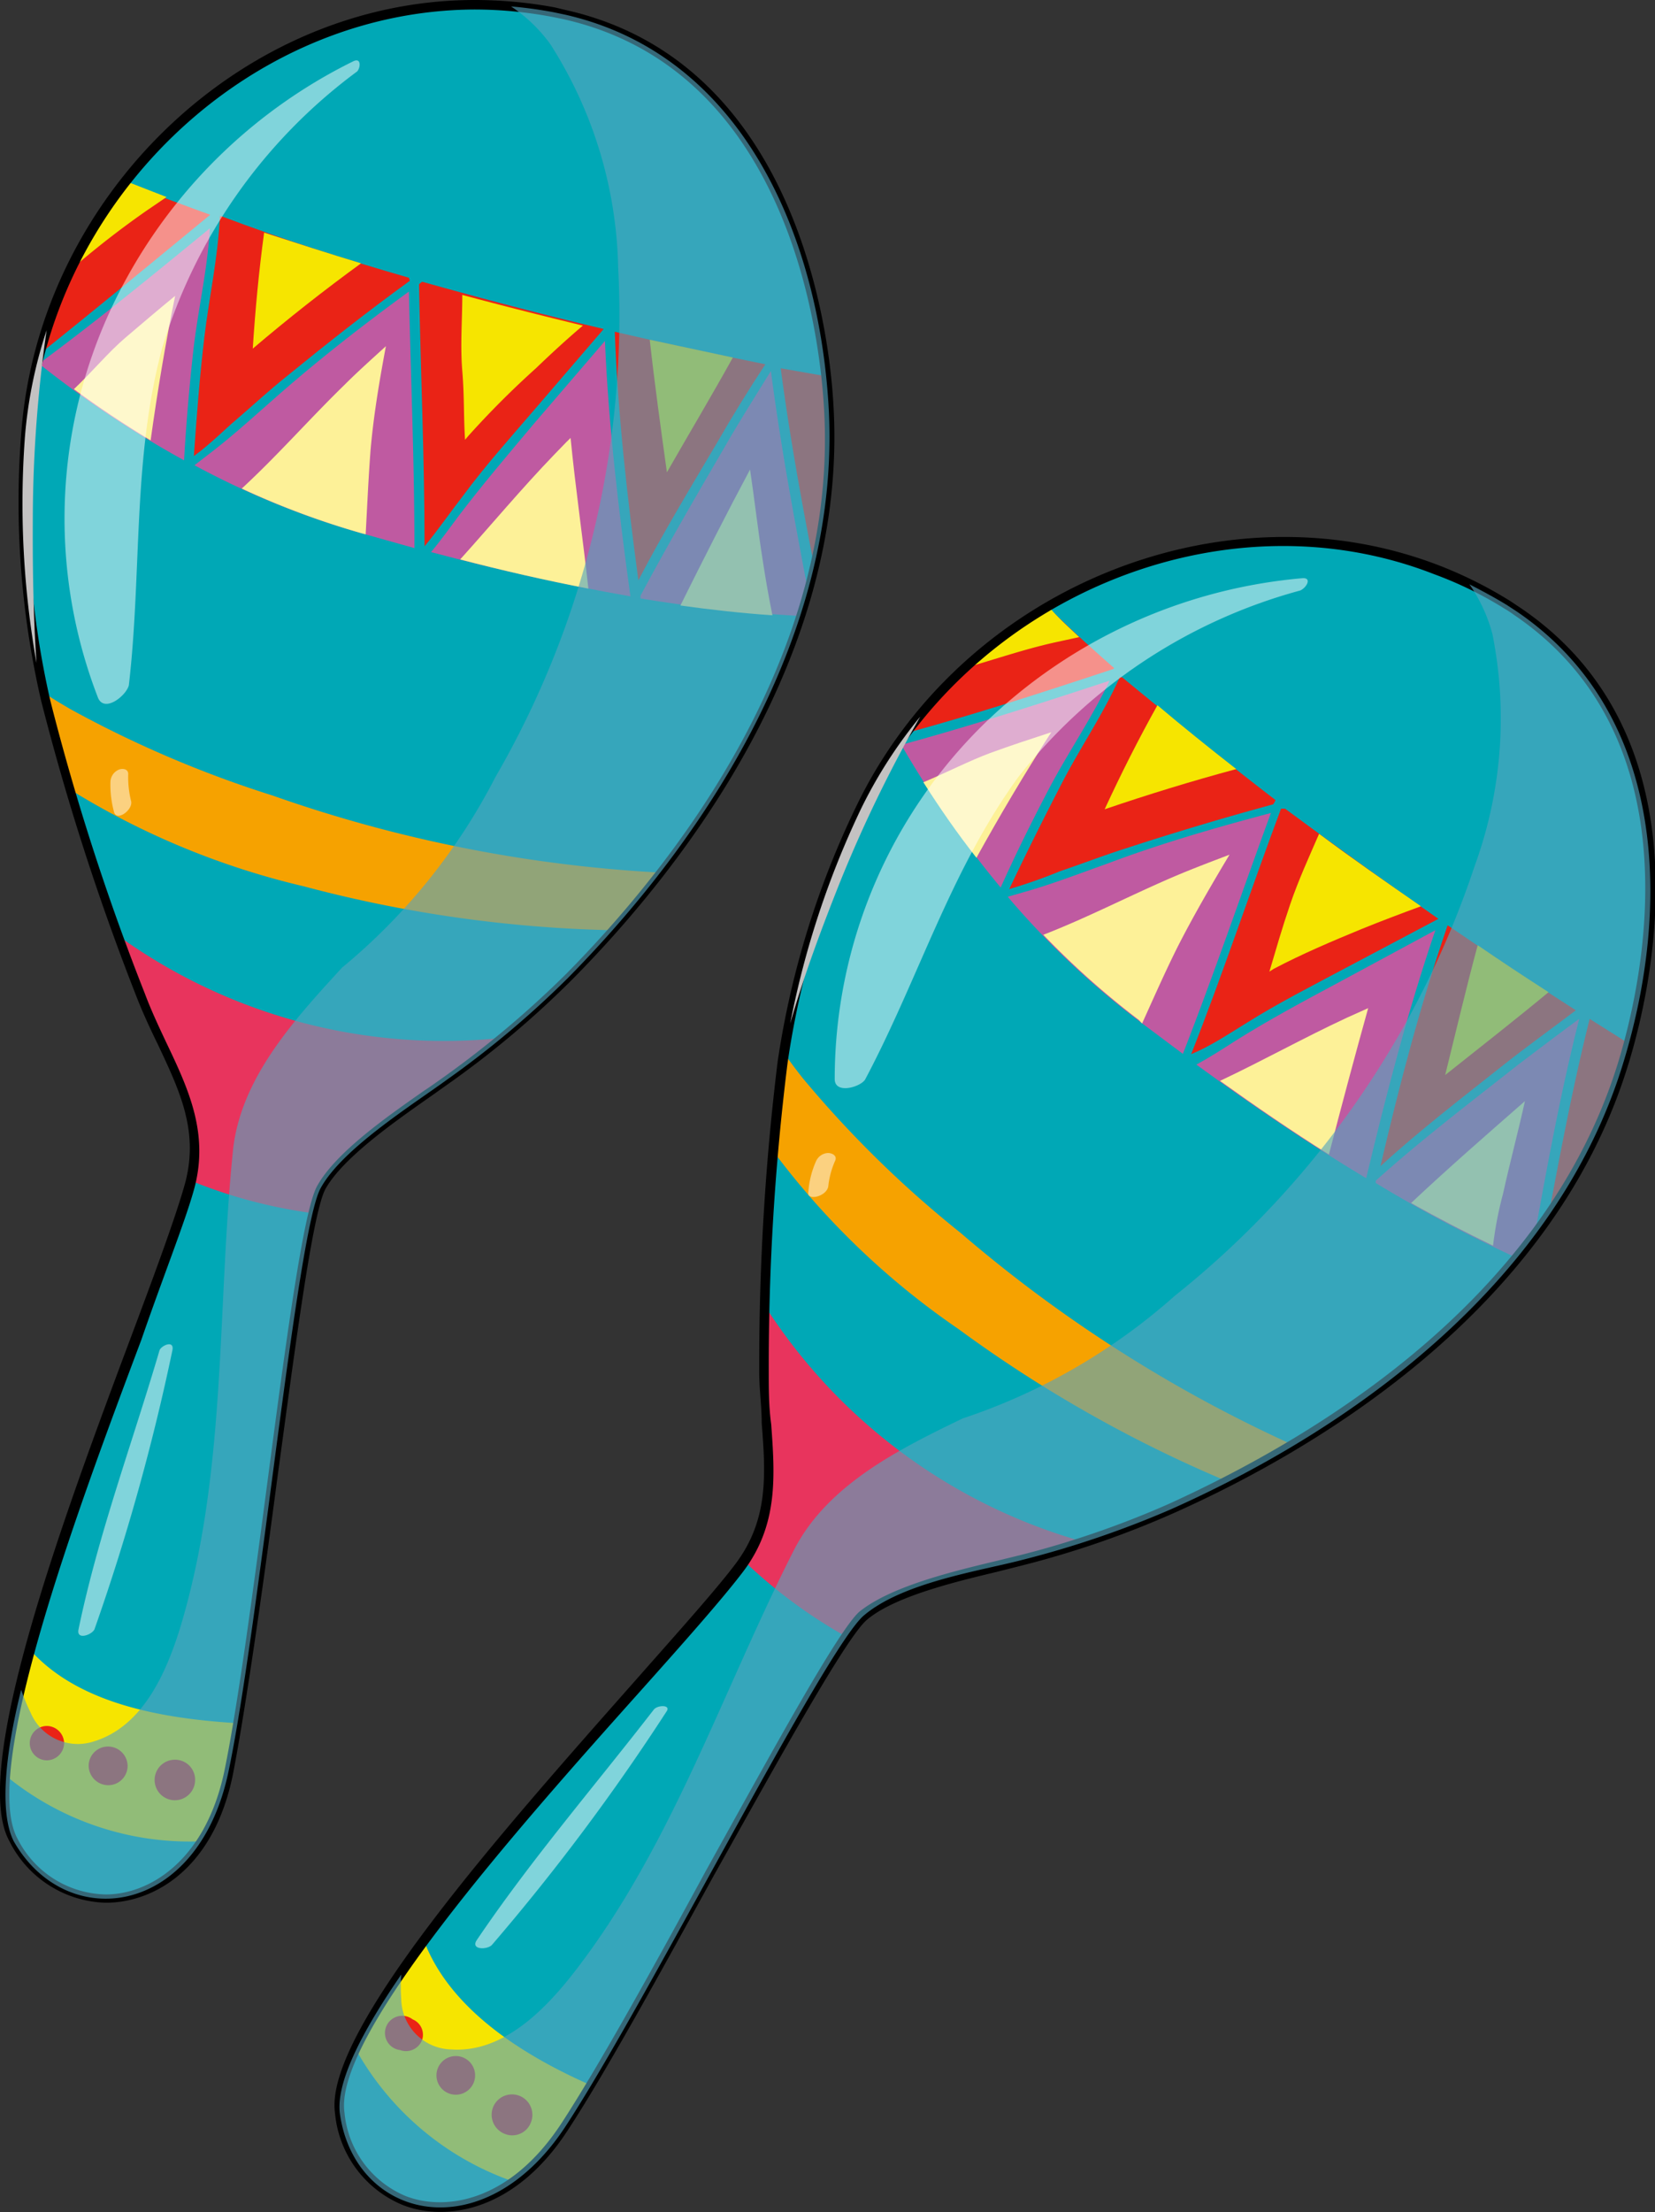 <svg xmlns="http://www.w3.org/2000/svg" width="53.95" height="72.08" viewBox="0 0 53.95 72.08">
  <rect x="0" y="0" width="53.95" height="72.08" fill="#333333" stroke="none"/>
  <defs>
    <style>
      .cls-1 {
        isolation: isolate;
      }

      .cls-2 {
        fill: #00a8b6;
      }

      .cls-3 {
        fill: #f6e500;
      }

      .cls-4 {
        fill: #ea2316;
      }

      .cls-5 {
        fill: #bf5aa1;
      }

      .cls-6 {
        fill: #fdf198;
      }

      .cls-7 {
        fill: #f6a200;
      }

      .cls-8 {
        fill: #e8345d;
      }

      .cls-9 {
        fill: #c3c2c2;
      }

      .cls-10, .cls-9 {
        mix-blend-mode: multiply;
      }

      .cls-10 {
        fill: #56a6bf;
        opacity: 0.63;
      }

      .cls-11 {
        fill: #fff;
        opacity: 0.5;
        mix-blend-mode: screen;
      }
    </style>
  </defs>
  <title>Asset 16music</title>
  <g class="cls-1">
    <g id="Layer_2" data-name="Layer 2">
      <g id="Layer_1-2" data-name="Layer 1">
        <g>
          <g>
            <path class="cls-2" d="M49.45,19.93l-.32-.21C41.66,15,31.69,18.76,28,26.36a28.67,28.67,0,0,0-2.53,8.28,79.86,79.86,0,0,0-.61,10c0,2.4.7,4.48-.82,6.48-2.56,3.37-13.49,14.27-13,17.73s4.69,4.49,7.36.41,8.45-15.56,9.72-16.64,3.78-1.45,5.16-1.81a31.85,31.85,0,0,0,4.85-1.65c6.28-2.8,12.55-7.57,14.7-14.4C54.49,29.62,54.36,23.27,49.45,19.93Z"/>
            <path class="cls-3" d="M16.75,71.09a6.76,6.76,0,0,0,1.69-1.81c.25-.39.53-.84.83-1.33-2.28-1-4.6-2.5-5.44-4.69a22.06,22.06,0,0,0-2.23,3.52A9.41,9.41,0,0,0,16.75,71.09Z"/>
            <path class="cls-4" d="M36.32,21.77c-.74-.65-1.46-1.3-2.17-2a15.82,15.82,0,0,0-4.62,4.12c2.28-.62,4.52-1.35,6.76-2.09Z"/>
            <path class="cls-5" d="M34.17,25.75c.62-1.19,1.41-2.33,2-3.57-2.25.74-4.51,1.47-6.79,2.09a33.58,33.58,0,0,0,3.24,4.65C33.1,27.85,33.62,26.8,34.17,25.75Z"/>
            <path class="cls-5" d="M41.43,26.49c-1.81.48-3.61,1-5.36,1.66-.9.32-1.8.67-2.73.93l-.49.14a27,27,0,0,0,4.28,4.05l1.43,1.07C39.57,31.75,40.47,29.11,41.43,26.49Z"/>
            <path class="cls-4" d="M40.64,33.33c1-.63,2.12-1.2,3.19-1.77l3.06-1.62c-1.67-1.16-3.33-2.35-5-3.59l-.13,0c-1,2.67-1.89,5.37-2.93,8C39.48,34.08,40.05,33.69,40.64,33.33Z"/>
            <path class="cls-5" d="M44.54,38.37c.65-2.72,1.35-5.42,2.25-8.06L43.66,32c-1.14.61-2.28,1.22-3.38,1.91-.42.27-.84.54-1.28.78,1.79,1.31,3.63,2.56,5.53,3.7Z"/>
            <path class="cls-4" d="M49,34.71c.77-.61,1.58-1.19,2.37-1.79-1.41-.9-2.8-1.83-4.18-2.77C46.31,32.71,45.62,35.34,45,38,46.28,36.83,47.65,35.78,49,34.71Z"/>
            <path class="cls-4" d="M50.48,39.61a17.85,17.85,0,0,0,2.39-4.83c.08-.25.15-.51.22-.78l-1.27-.8C51.29,35.32,50.88,37.47,50.48,39.61Z"/>
            <path class="cls-5" d="M51.48,33.2c-.67.49-1.34,1-2,1.5-1.56,1.23-3.15,2.44-4.63,3.77a.24.24,0,0,0,0,.08A45.25,45.25,0,0,0,49.47,41c.19-.23.37-.47.55-.7C50.45,37.9,50.89,35.53,51.48,33.2Z"/>
            <path class="cls-6" d="M34.27,23.86c-.67.22-1.35.44-2,.68s-1.43.64-2.17.95c.54.85,1.11,1.67,1.73,2.46C32.6,26.56,33.41,25.19,34.27,23.86Z"/>
            <path class="cls-6" d="M37.23,33.35c.38-.84.75-1.68,1.16-2.5.51-1,1.09-2,1.69-3-.58.22-1.16.44-1.73.68-1.46.62-2.87,1.36-4.34,1.93a26.79,26.79,0,0,0,3.12,2.78Z"/>
            <path class="cls-6" d="M44.6,32.85l-.69.31c-1.4.65-2.74,1.4-4.14,2.06,1.16.83,2.34,1.64,3.55,2.4C43.74,36,44.16,34.43,44.6,32.85Z"/>
            <path class="cls-6" d="M49,38.88c.22-1,.49-2,.71-3C48.43,37,47.19,38.08,46,39.2c.87.49,1.76.95,2.67,1.39C48.74,40,48.85,39.44,49,38.88Z"/>
            <path class="cls-4" d="M41.58,26.07c-1.69-1.3-3.35-2.64-5-4l-.08,0c-.53,1.19-1.28,2.28-1.88,3.44s-1.17,2.3-1.72,3.46a16.34,16.34,0,0,0,1.65-.58c.71-.24,1.41-.51,2.13-.74q2.39-.78,4.82-1.44A.56.56,0,0,0,41.58,26.07Z"/>
            <path class="cls-3" d="M34.4,20.93l.78-.17c-.34-.32-.69-.63-1-1a16.12,16.12,0,0,0-2.71,2C32.42,21.49,33.4,21.15,34.4,20.93Z"/>
            <path class="cls-3" d="M41.38,31.66l.14-.09c.93-.49,1.9-.9,2.87-1.3.64-.26,1.28-.5,1.93-.74C45.21,28.76,44.11,28,43,27.17c-.33.76-.67,1.5-.94,2.29S41.6,30.92,41.38,31.66Z"/>
            <path class="cls-3" d="M50.48,32.33q-1.17-.75-2.31-1.53c-.38,1.41-.71,2.82-1.06,4.23C48.24,34.13,49.37,33.25,50.48,32.33Z"/>
            <path class="cls-3" d="M52.49,35.85c.13-.35.26-.71.38-1.07s.15-.51.22-.78L53,34C52.85,34.58,52.66,35.21,52.49,35.85Z"/>
            <path class="cls-3" d="M40.3,25.06c-.87-.68-1.73-1.37-2.57-2.08-.62,1.11-1.19,2.24-1.72,3.39C37.42,25.89,38.85,25.45,40.3,25.06Z"/>
            <path class="cls-7" d="M31.31,40.17a35.59,35.59,0,0,1-5.11-5c-.22-.27-.43-.56-.64-.85,0,.11,0,.22,0,.33-.13,1-.23,1.94-.31,2.92a25.45,25.45,0,0,0,6,5.74,42.77,42.77,0,0,0,8.85,5c.71-.37,1.43-.77,2.13-1.19A45.43,45.43,0,0,1,31.31,40.17Z"/>
            <path class="cls-8" d="M24.94,42.56c0,.7,0,1.4,0,2.1,0,2.3.63,4.32-.65,6.24a16.44,16.44,0,0,0,3.33,2.45,4,4,0,0,1,.58-.71c1.12-1,3.78-1.45,5.16-1.81.68-.17,1.34-.37,2-.58A18.18,18.18,0,0,1,24.94,42.56Z"/>
            <path d="M13.13,71.85h0a3.59,3.59,0,0,1-2.21-3c-.37-2.64,5.46-9.19,9.71-14,1.43-1.62,2.67-3,3.33-3.87,1.1-1.45,1-2.92.87-4.62,0-.57-.09-1.16-.08-1.77a80.5,80.5,0,0,1,.6-10A28.75,28.75,0,0,1,27.9,26.3c3.39-7.08,11.9-10.61,19-7.88a13.82,13.82,0,0,1,2.34,1.17l.33.22c6.27,4.25,4.24,12.57,3.47,15-2.51,8-10.33,12.51-14.77,14.49A30.83,30.83,0,0,1,33.36,51l-.83.21c-1.42.34-3.37.81-4.27,1.57-.68.58-2.86,4.53-5,8.35-1.74,3.16-3.53,6.42-4.73,8.25C16.8,72.07,14.53,72.4,13.13,71.85ZM46.75,18.71C39.83,16,31.5,19.5,28.18,26.43a28.19,28.19,0,0,0-2.51,8.23,79.64,79.64,0,0,0-.61,10c0,.6,0,1.18.08,1.75.12,1.68.24,3.29-.93,4.82-.67.88-1.91,2.28-3.35,3.89-4,4.47-10,11.23-9.63,13.72a3.27,3.27,0,0,0,2,2.72h0c1.3.5,3.4.18,5.07-2.37,1.19-1.82,3-5.08,4.71-8.23,2.22-4,4.31-7.82,5-8.44,1-.81,2.94-1.29,4.4-1.64l.82-.2A30.52,30.52,0,0,0,38.11,49c4.39-2,12.13-6.4,14.61-14.29.75-2.4,2.73-10.54-3.36-14.67a3.53,3.53,0,0,0-.32-.21A12.27,12.27,0,0,0,46.75,18.71Z"/>
            <path class="cls-4" d="M13.76,66.47a.56.56,0,0,1-.72.33.56.56,0,1,1,.41-1A.54.54,0,0,1,13.76,66.47Z"/>
            <path class="cls-4" d="M15.42,67.91a.63.63,0,0,1-1.17-.45.63.63,0,1,1,1.17.45Z"/>
            <path class="cls-4" d="M17.31,69.15a.65.65,0,0,1-.86.38.67.67,0,0,1-.38-.86.66.66,0,0,1,1.24.48Z"/>
            <path class="cls-9" d="M27.36,28.8A43.88,43.88,0,0,1,30,23.35a15.27,15.27,0,0,0-1.93,3,29,29,0,0,0-2.31,7C26.21,31.78,26.78,30.26,27.36,28.8Z"/>
            <path class="cls-10" d="M52.87,34.78c1.62-5.16,1.49-11.51-3.42-14.85l-.32-.21c-.41-.25-.82-.47-1.23-.68a5.14,5.14,0,0,1,.75,1.62,14,14,0,0,1-.58,7.56,30,30,0,0,1-9.77,14,19.79,19.79,0,0,1-6.92,4c-2.07,1-4.41,2.16-5.5,4.29-2.35,4.62-4,9.72-7.23,13.84-.94,1.19-2.29,2.55-3.95,2.43a1.67,1.67,0,0,1-1.62-1.64,5.38,5.38,0,0,1,0-.8c-1.3,1.89-2.13,3.52-2,4.53.48,3.46,4.69,4.49,7.36.41s8.45-15.56,9.72-16.64,3.78-1.45,5.16-1.81a31.85,31.85,0,0,0,4.85-1.65C44.45,46.38,50.72,41.61,52.87,34.78Z"/>
            <path class="cls-11" d="M42.46,18.84a17,17,0,0,0-10.25,4.62,16.2,16.2,0,0,0-5,11.7c0,.52.88.25,1,0,1.74-3.28,2.78-6.82,5-9.86a17.51,17.51,0,0,1,9.18-6.06C42.6,19.14,42.77,18.82,42.46,18.84Z"/>
            <path class="cls-11" d="M27,38.66a2.75,2.75,0,0,1,.23-.85c.06-.16-.11-.24-.24-.24a.45.45,0,0,0-.39.27,3,3,0,0,0-.25,1C26.28,39.14,26.94,39,27,38.66Z"/>
            <path class="cls-11" d="M21.31,55.71c-1.92,2.48-4,4.89-5.77,7.51-.21.32.35.32.5.15a70.4,70.4,0,0,0,5.68-7.59C21.9,55.54,21.43,55.55,21.31,55.71Z"/>
          </g>
          <g>
            <path class="cls-2" d="M18.43.48,18.05.4C9.38-1.25,1.45,5.83.81,14.25a28.7,28.7,0,0,0,.65,8.62,80,80,0,0,0,3.08,9.56c.86,2.24,2.28,3.92,1.59,6.33C5,42.83-1.26,57,.45,60s6,2.49,7-2.28,2.22-17.57,3-19c.7-1.29,3-2.72,4.15-3.56a31,31,0,0,0,3.92-3.3c4.84-4.89,9-11.61,8.46-18.75C26.64,7.67,24.21,1.8,18.43.48Z"/>
            <path class="cls-3" d="M6.54,60a6.83,6.83,0,0,0,.92-2.3c.1-.46.19-1,.29-1.55C5.25,56,2.56,55.51,1,53.78a22.76,22.76,0,0,0-.8,4.09A9.46,9.46,0,0,0,6.54,60Z"/>
            <path class="cls-4" d="M6.86,7c-.92-.33-1.83-.68-2.74-1a15.69,15.69,0,0,0-2.81,5.52C3.21,10,5,8.52,6.85,7A.15.15,0,0,0,6.86,7Z"/>
            <path class="cls-5" d="M6.3,11.44c.15-1.33.47-2.68.54-4-1.83,1.5-3.66,3-5.57,4.41A33.71,33.71,0,0,0,6,15C6.07,13.79,6.17,12.62,6.3,11.44Z"/>
            <path class="cls-5" d="M13.33,9.5c-1.51,1.1-3,2.26-4.39,3.49-.72.63-1.43,1.28-2.2,1.86l-.4.31a27,27,0,0,0,5.46,2.22l1.71.48C13.51,15.07,13.39,12.28,13.33,9.5Z"/>
            <path class="cls-4" d="M15.09,16.16c.74-1,1.54-1.89,2.33-2.81l2.26-2.63c-2-.47-4-1-5.92-1.54l-.1.08c.05,2.85.18,5.69.18,8.54C14.28,17.27,14.67,16.7,15.09,16.16Z"/>
            <path class="cls-5" d="M20.55,19.43c-.38-2.76-.71-5.53-.83-8.32L17.41,13.8c-.84,1-1.69,2-2.45,3-.3.4-.59.81-.91,1.19,2.14.57,4.31,1.06,6.49,1.44Z"/>
            <path class="cls-4" d="M23.39,14.4c.49-.85,1-1.68,1.56-2.53-1.64-.33-3.28-.68-4.91-1.06.1,2.71.41,5.41.77,8.1C21.61,17.37,22.51,15.89,23.39,14.4Z"/>
            <path class="cls-4" d="M26.54,18.44A17.9,17.9,0,0,0,27,13.07c0-.27,0-.54-.07-.81L25.45,12C25.73,14.14,26.12,16.29,26.54,18.44Z"/>
            <path class="cls-5" d="M25.13,12.09c-.44.71-.88,1.41-1.3,2.12-1,1.72-2,3.42-2.95,5.2,0,0,0,.06,0,.09a47.87,47.87,0,0,0,5.19.57c.09-.29.18-.57.26-.86C25.88,16.85,25.44,14.48,25.13,12.09Z"/>
            <path class="cls-6" d="M5.71,9.64c-.55.45-1.09.91-1.63,1.37S3,12.12,2.41,12.68c.81.6,1.64,1.15,2.5,1.67C5.13,12.77,5.39,11.2,5.71,9.64Z"/>
            <path class="cls-6" d="M11.92,17.41c.05-.91.09-1.83.16-2.75.1-1.14.29-2.26.5-3.38-.46.42-.92.83-1.36,1.27-1.13,1.1-2.18,2.3-3.34,3.37a26.56,26.56,0,0,0,3.92,1.46Z"/>
            <path class="cls-6" d="M18.6,14.27c-.18.17-.35.36-.53.54C17,15.92,16,17.12,15,18.23c1.38.36,2.78.68,4.18.95C19,17.54,18.76,15.91,18.6,14.27Z"/>
            <path class="cls-6" d="M24.87,18.3c-.16-1-.27-2-.42-3-.78,1.46-1.53,2.94-2.27,4.43,1,.14,2,.25,3,.32Q25,19.16,24.87,18.3Z"/>
            <path class="cls-4" d="M13.33,9.05c-2.05-.59-4.09-1.24-6.1-2l-.06,0C7.1,8.44,6.81,9.73,6.66,11s-.25,2.57-.34,3.86c.53-.38,1.15-1,1.33-1.14.57-.49,1.12-1,1.71-1.47,1.3-1.06,2.62-2.1,4-3.1Z"/>
            <path class="cls-3" d="M4.77,6.87l.66-.45L4.12,5.91A16.54,16.54,0,0,0,2.33,8.77,29.57,29.57,0,0,1,4.77,6.87Z"/>
            <path class="cls-3" d="M15.16,14.33l.11-.13A29.2,29.2,0,0,1,17.47,12c.5-.48,1-.94,1.53-1.39-1.32-.32-2.63-.65-3.93-1,0,.82-.07,1.64,0,2.48S15.11,13.56,15.16,14.33Z"/>
            <path class="cls-3" d="M23.89,11.65l-2.71-.58c.16,1.44.36,2.88.56,4.32C22.45,14.15,23.19,12.91,23.89,11.65Z"/>
            <path class="cls-3" d="M27,14.2c0-.38,0-.75,0-1.13s0-.54-.07-.81l-.1,0C26.92,12.89,27,13.55,27,14.2Z"/>
            <path class="cls-3" d="M11.77,8.58c-1.06-.32-2.11-.66-3.16-1-.17,1.25-.29,2.52-.37,3.78C9.38,10.39,10.56,9.46,11.77,8.58Z"/>
            <path class="cls-7" d="M8.88,25.92A36.39,36.39,0,0,1,2.3,23.11c-.31-.18-.61-.36-.91-.56,0,.11.05.22.07.32.23.95.5,1.89.78,2.83A25.55,25.55,0,0,0,9.9,28.88a42.54,42.54,0,0,0,10,1.43c.54-.6,1.06-1.23,1.57-1.88A45.25,45.25,0,0,1,8.88,25.92Z"/>
            <path class="cls-8" d="M3.81,30.46c.24.66.48,1.31.73,2,.82,2.15,2.16,3.79,1.65,6a16.16,16.16,0,0,0,4,1.07,4.13,4.13,0,0,1,.27-.87c.7-1.29,3-2.72,4.15-3.56.57-.41,1.12-.83,1.65-1.27A18.15,18.15,0,0,1,3.81,30.46Z"/>
            <path d="M3.45,62h0a3.62,3.62,0,0,1-3.14-2c-1.3-2.32,1.75-10.54,4-16.54.75-2,1.4-3.77,1.7-4.82.5-1.74-.14-3.07-.87-4.62-.25-.51-.5-1.05-.72-1.62a81,81,0,0,1-3.08-9.57,28.78,28.78,0,0,1-.65-8.68C1.25,6.41,7.89,0,15.47,0a14.32,14.32,0,0,1,2.61.24l.38.09C25.84,2,27,10.5,27.16,13.06c.57,8.37-5.09,15.41-8.51,18.86a30.75,30.75,0,0,1-3.94,3.33l-.69.49c-1.2.84-2.85,2-3.41,3-.43.79-1,5.26-1.59,9.58-.47,3.57-1,7.26-1.41,9.41C7,60.91,5,62,3.45,62ZM15.47.31C8.05.34,1.55,6.59,1,14.26a28.72,28.72,0,0,0,.64,8.57,78.86,78.86,0,0,0,3.08,9.54c.21.56.46,1.09.7,1.6.73,1.53,1.42,3,.89,4.84-.3,1.06-1,2.81-1.7,4.84C2.5,49.26-.65,57.74.58,59.93a3.29,3.29,0,0,0,2.87,1.8h0c1.39,0,3.23-1.06,3.86-4,.44-2.13.93-5.82,1.4-9.38.6-4.55,1.17-8.85,1.62-9.69.6-1.1,2.28-2.27,3.51-3.13.26-.17.49-.34.69-.48a32.57,32.57,0,0,0,3.9-3.29c3.39-3.42,9-10.38,8.42-18.63C26.68,10.57,25.57,2.26,18.39.63L18,.55A13.68,13.68,0,0,0,15.47.31Z"/>
            <path class="cls-4" d="M2.09,56.8a.57.57,0,0,1-.56.56.56.56,0,0,1,0-1.12A.57.57,0,0,1,2.09,56.8Z"/>
            <path class="cls-4" d="M4.16,57.54a.63.63,0,0,1-.63.63.64.64,0,0,1-.64-.63.63.63,0,0,1,.63-.63A.64.64,0,0,1,4.16,57.54Z"/>
            <path class="cls-4" d="M6.36,58a.66.66,0,1,1-.66-.66A.65.65,0,0,1,6.36,58Z"/>
            <path class="cls-9" d="M1.07,16.76a43.56,43.56,0,0,1,.45-6,14.78,14.78,0,0,0-.71,3.51,29.72,29.72,0,0,0,.38,7.33C1.08,20,1.06,18.33,1.07,16.76Z"/>
            <path class="cls-10" d="M27,13.07C26.64,7.67,24.21,1.8,18.43.48L18.05.4A13.62,13.62,0,0,0,16.66.21a5,5,0,0,1,1.28,1.23A14,14,0,0,1,20.15,8.7a30,30,0,0,1-4,16.62,19.73,19.73,0,0,1-5,6.21c-1.56,1.7-3.33,3.62-3.56,6C7.07,42.68,7.4,48,5.87,53.05c-.45,1.45-1.21,3.2-2.8,3.69A1.67,1.67,0,0,1,1,55.81a6.21,6.21,0,0,1-.31-.75C.13,57.3,0,59.12.45,60c1.71,3,6,2.49,7-2.28s2.22-17.57,3-19c.7-1.29,3-2.72,4.15-3.56a31,31,0,0,0,3.92-3.3C23.38,26.93,27.49,20.21,27,13.07Z"/>
            <path class="cls-11" d="M11.51,2a17,17,0,0,0-7.86,8A16.16,16.16,0,0,0,3.2,22.75c.22.48.92-.09,1-.42.43-3.69.11-7.37,1.09-11a17.49,17.49,0,0,1,6.35-9C11.75,2.22,11.79,1.86,11.51,2Z"/>
            <path class="cls-11" d="M4.27,26.09a3.22,3.22,0,0,1-.09-.87c0-.17-.19-.19-.31-.14a.45.45,0,0,0-.27.39,3.38,3.38,0,0,0,.12,1C3.82,26.78,4.36,26.37,4.27,26.09Z"/>
            <path class="cls-11" d="M5.2,44c-.88,3-2,6-2.64,9.09-.08.37.44.18.52,0A71.32,71.32,0,0,0,5.62,44C5.69,43.65,5.26,43.84,5.2,44Z"/>
          </g>
        </g>
      </g>
    </g>
  </g>
</svg>

